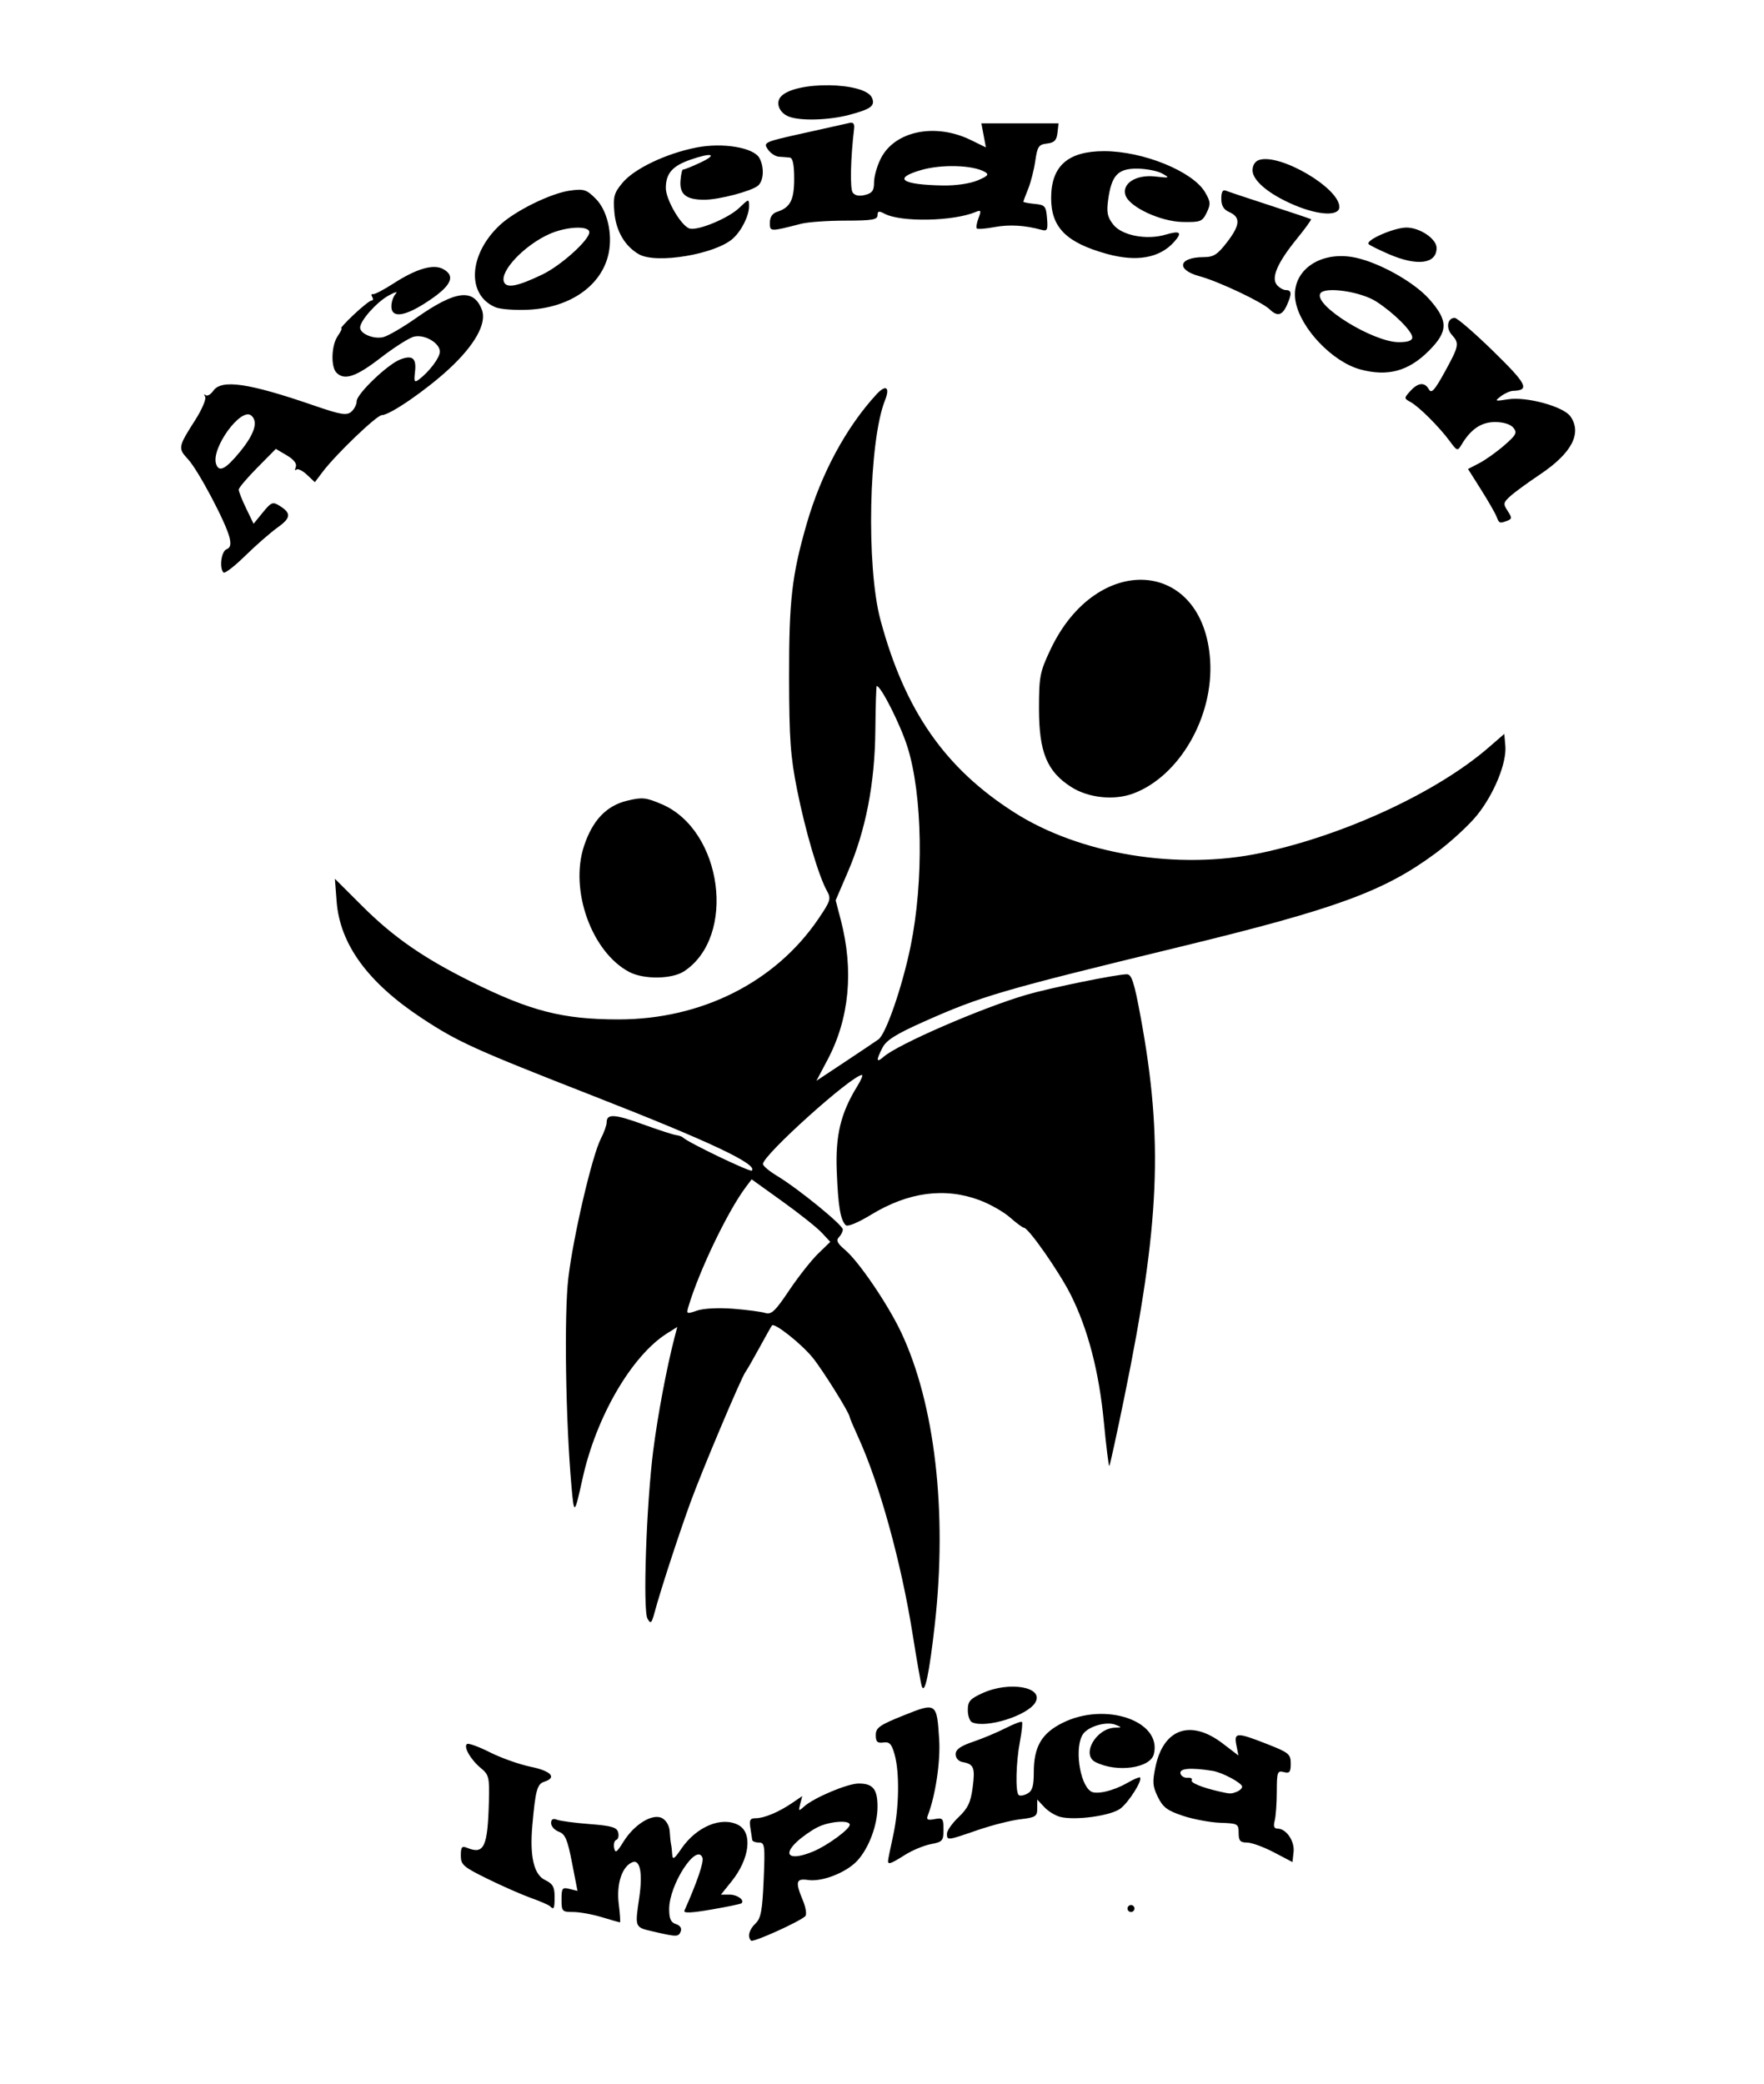 <?xml version="1.0" encoding="UTF-8" standalone="no"?>
<!-- Created with Inkscape (http://www.inkscape.org/) -->

<svg
   version="1.1"
   id="svg824"
   width="508"
   height="600"
   viewBox="0 0 508 600"
   sodipodi:docname="Grabado Implica.svg"
   inkscape:version="1.1.2 (0a00cf5339, 2022-02-04, custom)"
   xmlns:inkscape="http://www.inkscape.org/namespaces/inkscape"
   xmlns:sodipodi="http://sodipodi.sourceforge.net/DTD/sodipodi-0.dtd"
   xmlns="http://www.w3.org/2000/svg"
   xmlns:svg="http://www.w3.org/2000/svg">
  <defs
     id="defs828" />
  <sodipodi:namedview
     id="namedview826"
     pagecolor="#505050"
     bordercolor="#ffffff"
     borderopacity="1"
     inkscape:pageshadow="0"
     inkscape:pageopacity="0"
     inkscape:pagecheckerboard="1"
     showgrid="false"
     inkscape:zoom="0.83674302"
     inkscape:cx="149.98631"
     inkscape:cy="303.55795"
     inkscape:window-width="1280"
     inkscape:window-height="961"
     inkscape:window-x="-8"
     inkscape:window-y="-8"
     inkscape:window-maximized="1"
     inkscape:current-layer="g830" />
  <g
     inkscape:groupmode="layer"
     inkscape:label="Image"
     id="g830"
     style="display:inline">
    <path
       style="fill:#000000"
       d="m 216.296,558.776 c -1.116,-1.116 -0.578,-3.183 1.291,-4.964 1.542,-1.469 1.96,-3.711 2.336,-12.539 0.423,-9.929 0.318,-10.75 -1.378,-10.75 -1.01,0 -1.873,-0.338 -1.918,-0.75 -0.045,-0.412 -0.286,-1.988 -0.534,-3.5 -0.366,-2.229 -0.075,-2.75 1.535,-2.75 2.438,0 6.619,-1.747 10.496,-4.387 l 2.915,-1.984 -0.596,2.278 c -0.544,2.082 -0.451,2.146 1.088,0.754 2.818,-2.551 12.489,-6.64 15.727,-6.651 4.132,-0.013 5.45,1.6 5.45,6.67 0,5.295 -2.486,11.939 -5.82,15.552 -3.143,3.407 -10.118,6.151 -14.138,5.561 -3.538,-0.519 -3.793,0.475 -1.519,5.916 0.838,2.005 1.144,4.024 0.68,4.488 -1.566,1.566 -15.025,7.647 -15.617,7.056 z m 17.945,-25.702 c 4.049,-1.692 10.468,-6.395 10.468,-7.67 0,-1.457 -5.876,-0.994 -9.3,0.733 -1.76,0.888 -4.422,2.757 -5.915,4.153 -4.347,4.066 -1.841,5.536 4.746,2.784 z m -46.032,23.096 c -5.488,-1.274 -5.39,-1.038 -4.106,-9.879 1.007,-6.936 0.237,-10.947 -1.941,-10.112 -3.003,1.152 -4.695,6.248 -3.979,11.983 0.368,2.948 0.525,5.356 0.348,5.35 -0.177,-0.006 -2.531,-0.681 -5.231,-1.5 -2.7,-0.819 -6.412,-1.489 -8.25,-1.489 -3.171,0 -3.341,-0.184 -3.341,-3.608 0,-3.265 0.219,-3.554 2.299,-3.032 l 2.299,0.577 -1.574,-8.114 c -1.301,-6.706 -1.96,-8.256 -3.799,-8.936 -1.223,-0.453 -2.224,-1.56 -2.224,-2.462 0,-1.134 0.526,-1.437 1.704,-0.985 0.937,0.36 5.177,0.922 9.421,1.249 6.306,0.486 7.803,0.926 8.189,2.405 0.26,0.995 0.02,1.961 -0.535,2.146 -0.554,0.185 -0.838,1.219 -0.63,2.298 0.315,1.637 0.756,1.35 2.665,-1.738 3.118,-5.044 8.412,-8.285 11.146,-6.822 1.201,0.643 2.103,2.208 2.193,3.807 0.084,1.493 0.257,3.165 0.385,3.715 0.128,0.55 0.284,1.892 0.348,2.982 0.092,1.59 0.604,1.264 2.582,-1.648 4.369,-6.43 11.637,-9.455 16.484,-6.861 4.143,2.217 3.224,9.737 -1.982,16.215 l -3.063,3.811 h 2.488 c 2.23,0 4.38,1.559 3.442,2.497 -0.2,0.2 -4.095,1.008 -8.654,1.796 -5.784,0.999 -8.14,1.095 -7.793,0.32 3.605,-8.058 5.653,-14.06 5.2,-15.241 -1.69,-4.404 -9.589,7.752 -9.589,14.757 0,2.825 0.475,3.887 1.949,4.355 1.179,0.374 1.729,1.191 1.393,2.067 -0.639,1.664 -1.066,1.669 -7.842,0.096 z m 136.5,-6.647 c 0,-0.55 0.45,-1 1,-1 0.55,0 1,0.45 1,1 0,0.55 -0.45,1 -1,1 -0.55,0 -1,-0.45 -1,-1 z m -166.33,-0.664 c -0.365,-0.365 -2.802,-1.426 -5.417,-2.357 -2.614,-0.932 -8.241,-3.405 -12.503,-5.497 -7.053,-3.461 -7.75,-4.068 -7.75,-6.75 0,-2.413 0.317,-2.817 1.75,-2.229 4.963,2.036 5.991,-0.144 6.337,-13.436 0.178,-6.839 -0.007,-7.597 -2.318,-9.5 -2.952,-2.43 -5.12,-6.233 -3.962,-6.948 0.447,-0.276 3.421,0.814 6.61,2.422 3.189,1.608 8.449,3.472 11.69,4.141 5.926,1.224 7.657,3.122 3.928,4.306 -2.051,0.651 -2.546,2.452 -3.438,12.511 -0.796,8.971 0.425,14.245 3.654,15.792 2.213,1.06 2.75,1.99 2.75,4.763 0,3.541 -0.185,3.927 -1.33,2.782 z m 97.365,-13.086 c 0.019,-0.412 0.679,-3.675 1.465,-7.25 1.704,-7.746 1.895,-18.038 0.433,-23.302 -0.858,-3.091 -1.465,-3.746 -3.244,-3.5 -1.737,0.24 -2.189,-0.202 -2.189,-2.14 0,-2.119 1.061,-2.868 8,-5.655 9.482,-3.808 9.596,-3.73 10.261,7.051 0.386,6.257 -1.085,16.062 -3.251,21.67 -0.502,1.301 -0.12,1.525 1.931,1.133 2.351,-0.449 2.558,-0.205 2.558,3.016 0,3.238 -0.277,3.557 -3.63,4.186 -1.997,0.375 -5.363,1.775 -7.48,3.111 -4.105,2.591 -4.91,2.87 -4.854,1.68 z m 111.101,-2.438 c -2.95,-1.547 -6.438,-2.812 -7.75,-2.812 -1.936,0 -2.386,-0.519 -2.388,-2.75 -0.002,-2.629 -0.234,-2.758 -5.268,-2.933 -2.896,-0.1 -7.733,-1 -10.748,-2 -4.519,-1.498 -5.793,-2.453 -7.25,-5.433 -1.513,-3.093 -1.607,-4.366 -0.656,-8.804 2.344,-10.931 10.155,-13.604 19.316,-6.611 l 4.546,3.47 -0.594,-2.97 c -0.747,-3.736 0.08,-3.765 8.881,-0.312 6.241,2.449 6.775,2.891 6.775,5.617 0,2.466 -0.333,2.872 -2,2.436 -1.839,-0.481 -2.001,-0.028 -2.014,5.633 -0.008,3.386 -0.285,7.169 -0.617,8.406 -0.424,1.582 -0.169,2.25 0.859,2.25 2.48,0 4.936,3.594 4.592,6.719 l -0.32,2.906 z m -10.718,-17.419 c 0.87,-0.334 1.582,-0.997 1.582,-1.474 0,-1.051 -5.721,-4.117 -8.5,-4.555 -6.526,-1.03 -9.791,-0.716 -9.226,0.887 0.243,0.688 1.175,1.188 2.073,1.113 0.897,-0.075 1.407,0.226 1.133,0.669 -0.456,0.738 3.023,2.164 8.02,3.287 3.169,0.712 3.253,0.713 4.918,0.074 z m -83.418,12.04 c 0,-0.862 1.507,-2.999 3.35,-4.75 2.685,-2.551 3.49,-4.254 4.054,-8.579 0.741,-5.683 0.341,-6.685 -2.904,-7.27 -1.168,-0.211 -2,-1.148 -2,-2.252 0,-1.376 1.364,-2.354 5.012,-3.594 2.756,-0.937 6.963,-2.699 9.347,-3.915 2.384,-1.216 4.519,-2.028 4.743,-1.804 0.224,0.224 -0.044,2.792 -0.597,5.706 -1.128,5.948 -1.333,14.364 -0.373,15.324 0.347,0.347 1.472,0.181 2.5,-0.369 1.447,-0.774 1.869,-2.142 1.869,-6.064 0,-7.45 2.231,-11.304 8.29,-14.323 12.337,-6.148 28.686,-0.554 26.29,8.995 -1.025,4.086 -10.729,5.404 -16.83,2.286 -4.151,-2.122 0.172,-9.713 5.635,-9.894 2.06,-0.069 2.063,-0.091 0.115,-0.855 -2.566,-1.006 -7.637,0.426 -9.25,2.612 -2.571,3.485 -1.166,14.306 2.15,16.561 1.536,1.045 6.469,-0.079 10.476,-2.386 1.857,-1.069 3.531,-1.789 3.72,-1.6 0.789,0.789 -3.293,7.239 -5.693,8.997 -2.811,2.059 -12.963,3.444 -17.286,2.359 -1.409,-0.354 -3.474,-1.622 -4.589,-2.819 l -2.028,-2.176 v 2.549 c 0,2.308 -0.466,2.604 -4.917,3.132 -2.704,0.32 -8.251,1.733 -12.325,3.139 -8.719,3.009 -8.758,3.014 -8.758,0.99 z m 7.25,-32.042 c -0.688,-0.306 -1.25,-1.892 -1.25,-3.523 0,-2.52 0.639,-3.256 4.25,-4.895 7.776,-3.53 17.812,-1.733 15.181,2.718 -2.227,3.768 -14.138,7.501 -18.181,5.699 z m -14.502,-10.39 c -0.274,-0.825 -1.463,-7.575 -2.641,-15 -3.276,-20.649 -9.542,-43.333 -15.667,-56.724 -1.342,-2.934 -2.44,-5.523 -2.44,-5.752 0,-1.104 -7.729,-13.505 -10.69,-17.152 -3.209,-3.952 -10.968,-10.104 -11.693,-9.27 -0.191,0.219 -1.817,3.099 -3.614,6.399 -1.797,3.3 -3.609,6.45 -4.026,7 -1.212,1.599 -12.435,28.192 -15.827,37.5 -3.404,9.341 -8.603,25.263 -10.272,31.457 -0.941,3.491 -1.191,3.735 -2.123,2.069 -1.375,-2.456 -0.324,-32.95 1.672,-48.526 1.308,-10.208 3.88,-23.837 6.128,-32.473 l 0.774,-2.973 -2.914,1.831 c -10.174,6.393 -20.422,23.976 -24.351,41.777 -2.332,10.567 -2.456,10.657 -3.194,2.337 -1.696,-19.097 -2.154,-49.546 -0.905,-60.088 1.42,-11.983 6.863,-35.267 9.376,-40.112 0.913,-1.76 1.66,-3.86 1.66,-4.667 0,-2.526 2.246,-2.4 10.5,0.589 4.4,1.594 8.675,2.983 9.5,3.088 0.825,0.105 1.725,0.424 2,0.71 1.308,1.36 19.308,10.005 19.803,9.511 1.807,-1.807 -12.176,-8.399 -45.303,-21.357 -34.617,-13.542 -39.342,-15.682 -49.715,-22.522 -15.554,-10.256 -23.603,-21.281 -24.554,-33.633 l -0.502,-6.519 7.802,7.784 c 9.043,9.022 17.689,15.026 31.506,21.879 17.034,8.448 26.371,10.837 42.368,10.837 23.877,0 45.172,-10.707 57.551,-28.937 3.545,-5.22 3.731,-5.835 2.458,-8.106 -2.375,-4.235 -6.221,-17.279 -8.578,-29.096 -1.913,-9.588 -2.272,-14.641 -2.302,-32.362 -0.036,-22.133 0.791,-29.36 5.056,-44.168 4.159,-14.437 11.364,-27.816 20.081,-37.284 2.739,-2.975 4.001,-2.127 2.488,1.67 -4.694,11.777 -5.441,47.933 -1.308,63.282 7.027,26.097 18.582,42.699 38.576,55.429 18.963,12.073 47.233,16.697 71.072,11.625 23.968,-5.1 50.631,-17.459 65.5,-30.361 l 4.5,-3.905 0.3,3.435 c 0.425,4.863 -3.171,13.726 -8.059,19.866 -2.295,2.882 -7.662,7.827 -11.926,10.989 -14.896,11.045 -28.561,16.051 -73.815,27.044 -51.633,12.543 -57.03,14.122 -73.803,21.593 -7.813,3.48 -10.653,5.265 -11.75,7.388 -1.92,3.713 -1.826,4.542 0.303,2.665 4.104,-3.618 28.409,-14.16 41.25,-17.892 6.839,-1.987 25.903,-5.876 28.801,-5.875 1.383,6.3e-4 2.12,2.279 3.962,12.25 6.571,35.572 5.537,59.668 -4.701,109.62 -2.184,10.654 -4.121,19.522 -4.306,19.707 -0.185,0.185 -0.89,-5.478 -1.567,-12.584 -1.39,-14.576 -4.595,-26.879 -9.582,-36.782 -3.317,-6.587 -12.132,-19.196 -13.441,-19.227 -0.366,-0.009 -2.17,-1.342 -4.008,-2.963 -1.839,-1.621 -5.793,-3.864 -8.788,-4.984 -10.002,-3.742 -20.558,-2.321 -31.25,4.206 -3.742,2.285 -6.75,3.526 -7.273,3.003 -1.538,-1.538 -2.187,-5.423 -2.59,-15.51 -0.412,-10.321 1.143,-16.773 5.902,-24.486 1.103,-1.788 1.712,-3.25 1.354,-3.25 -2.851,0 -28.512,23.067 -28.512,25.631 0,0.532 1.83,2.07 4.067,3.418 6.081,3.665 18.933,14.135 18.933,15.424 0,0.62 -0.515,1.642 -1.144,2.271 -0.858,0.858 -0.409,1.762 1.799,3.619 3.916,3.295 12.273,15.565 16.098,23.637 9.771,20.618 13.383,51.796 9.748,84.155 -1.59,14.159 -2.903,20.401 -3.753,17.845 z M 211.041,376.824 c 3.943,0.305 8.127,0.85 9.298,1.211 1.802,0.556 2.864,-0.438 6.912,-6.472 2.631,-3.921 6.373,-8.673 8.317,-10.561 l 3.534,-3.433 -2.447,-2.633 c -1.346,-1.448 -6.44,-5.498 -11.32,-9.001 l -8.874,-6.368 -1.675,2.227 c -5.198,6.913 -13.51,24.228 -16.535,34.445 -0.623,2.103 -0.494,2.161 2.482,1.124 1.817,-0.633 6.159,-0.861 10.307,-0.54 z m 41.939,-77.549 c 2.152,-1.523 6.869,-15.172 9.244,-26.753 3.856,-18.799 3.463,-43.722 -0.907,-57.5 -2.049,-6.461 -7.623,-17.5 -8.836,-17.5 -0.15,8e-5 -0.328,5.738 -0.396,12.75 -0.15,15.343 -2.747,28.743 -7.895,40.728 l -3.533,8.225 1.48,5.683 c 3.777,14.5 2.466,28.37 -3.8,40.2 l -3.223,6.086 8.047,-5.333 c 4.426,-2.933 8.844,-5.897 9.818,-6.586 z m -71.771,-19.414 c -10.82,-5.705 -17.236,-23.583 -13.02,-36.278 2.464,-7.419 6.456,-11.605 12.433,-13.039 4.355,-1.045 5.417,-0.935 10,1.037 17.466,7.514 21.537,38.093 6.401,48.074 -3.504,2.31 -11.623,2.416 -15.814,0.207 z m 127.34,-53.225 c -7.038,-4.464 -9.341,-10.039 -9.337,-22.613 0.002,-9.235 0.255,-10.536 3.307,-17 13.348,-28.273 44.097,-26.205 45.978,3.091 1.043,16.247 -8.827,33.374 -22.103,38.353 -5.506,2.065 -12.898,1.307 -17.845,-1.831 z M 64.37,164.85 c -1.275,-1.275 -0.651,-6.117 0.864,-6.698 1.101,-0.422 1.342,-1.356 0.87,-3.357 -1.012,-4.281 -9.045,-19.441 -11.961,-22.573 -2.941,-3.158 -2.869,-3.55 2.059,-11.254 1.956,-3.058 3.248,-6.096 2.872,-6.753 -0.376,-0.656 -0.315,-0.859 0.136,-0.45 0.451,0.409 1.449,-0.153 2.217,-1.25 2.366,-3.378 10.192,-2.234 28.949,4.231 7.709,2.657 9.418,2.95 10.75,1.845 0.871,-0.723 1.584,-2.098 1.584,-3.055 0,-2.107 8.914,-10.651 12.556,-12.036 3.547,-1.349 4.708,-0.367 4.246,3.591 -0.335,2.872 -0.175,3.171 1.154,2.164 2.943,-2.229 5.972,-6.242 6.008,-7.96 0.052,-2.51 -4.427,-5.125 -7.471,-4.361 -1.387,0.348 -5.712,3.098 -9.611,6.11 -7.048,5.445 -10.388,6.572 -12.682,4.277 -1.699,-1.699 -1.489,-7.943 0.357,-10.577 0.856,-1.222 1.305,-2.223 0.998,-2.223 -0.307,0 1.352,-1.8 3.688,-4 2.336,-2.2 4.613,-4 5.061,-4 0.448,0 0.529,-0.461 0.181,-1.025 -0.348,-0.564 -0.262,-0.924 0.191,-0.8 0.453,0.124 3.074,-1.231 5.824,-3.01 6.653,-4.303 11.541,-5.749 14.353,-4.244 3.927,2.102 2.319,5.111 -5.318,9.955 -6.031,3.825 -9.535,4.127 -9.535,0.824 0,-1.265 0.562,-2.904 1.25,-3.642 0.688,-0.738 -0.265,-0.491 -2.116,0.55 -3.472,1.952 -8.134,7.225 -8.134,9.201 0,1.797 3.967,3.416 6.693,2.732 1.379,-0.346 5.651,-2.837 9.494,-5.536 11.306,-7.94 16.504,-8.576 18.886,-2.312 1.46,3.839 -2.019,10.116 -9.39,16.943 -6.665,6.174 -17.111,13.364 -19.414,13.364 -1.474,0 -13.275,11.314 -17.113,16.408 l -2.191,2.908 -2.306,-2.167 c -1.268,-1.192 -2.634,-1.839 -3.035,-1.438 -0.401,0.401 -0.471,0.057 -0.156,-0.764 0.371,-0.967 -0.539,-2.149 -2.583,-3.357 l -3.156,-1.864 -5.324,5.387 c -2.928,2.963 -5.342,5.807 -5.364,6.321 -0.022,0.514 0.932,2.941 2.119,5.393 l 2.159,4.459 2.663,-3.263 c 2.426,-2.973 2.855,-3.143 4.822,-1.915 3.436,2.146 3.303,3.496 -0.615,6.285 -2.017,1.435 -6.187,5.081 -9.267,8.102 -3.08,3.021 -5.897,5.195 -6.26,4.832 z m 4.735,-34.765 c 4.219,-5.149 5.326,-8.719 3.239,-10.451 -2.947,-2.446 -11.563,9.388 -10.127,13.911 0.816,2.572 2.735,1.608 6.888,-3.46 z m 361.879,18.687 c -0.365,-0.963 -2.363,-4.447 -4.441,-7.742 l -3.778,-5.992 3.222,-1.667 c 1.772,-0.917 5.014,-3.224 7.203,-5.127 3.475,-3.02 3.809,-3.667 2.628,-5.091 -0.83,-1.001 -2.869,-1.631 -5.276,-1.631 -3.964,0 -6.991,2.047 -9.661,6.534 -1.121,1.885 -1.261,1.842 -3.378,-1.034 -3.008,-4.086 -8.864,-9.931 -11.272,-11.251 -1.941,-1.064 -1.943,-1.125 -0.095,-3.167 2.256,-2.493 4.151,-2.661 5.374,-0.475 0.714,1.275 1.653,0.236 4.55,-5.034 4.142,-7.535 4.273,-8.227 2.029,-10.706 -1.75,-1.933 -1.243,-4.868 0.84,-4.863 0.705,0.002 5.716,4.334 11.136,9.627 9.704,9.477 10.574,11.232 5.646,11.387 -0.825,0.026 -2.4,0.73 -3.5,1.564 -1.863,1.413 -1.721,1.472 2.077,0.868 5.315,-0.845 15.974,2.073 17.967,4.919 3.393,4.844 0.384,10.598 -8.731,16.696 -3.473,2.323 -7.326,5.138 -8.564,6.255 -2.053,1.853 -2.122,2.228 -0.788,4.264 1.294,1.974 1.284,2.301 -0.081,2.825 -2.207,0.847 -2.37,0.786 -3.106,-1.157 z m -39.274,-42.411 c -8.001,-2.182 -17.147,-11.776 -18.598,-19.51 -1.544,-8.228 6.11,-14.379 16.039,-12.89 6.968,1.045 17.878,6.98 22.516,12.25 5.455,6.197 5.412,9.206 -0.21,14.828 -5.854,5.854 -11.861,7.473 -19.747,5.323 z m 15,-9.22 c 0,-1.772 -5.384,-7.122 -10.402,-10.337 -4.481,-2.87 -14.81,-4.366 -16.07,-2.327 -2.071,3.351 15.142,14.045 22.606,14.045 2.622,0 3.866,-0.444 3.866,-1.381 z m -41.036,-8.045 c -2.199,-2.142 -14.814,-8.106 -20.214,-9.557 -6.901,-1.855 -6.121,-5.481 1.185,-5.505 2.875,-0.01 3.983,-0.727 6.797,-4.4 3.732,-4.872 3.866,-7.123 0.513,-8.598 -1.569,-0.69 -2.244,-1.844 -2.244,-3.833 0,-1.888 0.421,-2.671 1.25,-2.326 0.688,0.286 6.425,2.203 12.75,4.259 6.325,2.056 11.649,3.846 11.831,3.977 0.182,0.131 -1.634,2.652 -4.036,5.6 -5.612,6.89 -7.508,11.245 -5.794,13.31 0.684,0.825 1.864,1.499 2.622,1.499 1.682,0 1.736,1.119 0.217,4.453 -1.311,2.876 -2.736,3.204 -4.875,1.121 z m -222.964,-0.62 c -8.379,-3.493 -7.805,-15.146 1.162,-23.6 4.394,-4.143 14.741,-9.241 20.299,-10.003 3.985,-0.546 4.737,-0.306 7.401,2.358 3.26,3.26 4.86,9.927 3.734,15.558 -1.864,9.321 -10.992,15.797 -23.097,16.388 -3.85,0.188 -8.125,-0.127 -9.5,-0.7 z m 13.507,-9.454 c 5.33,-2.564 13.493,-9.917 13.493,-12.155 0,-1.987 -6.712,-1.658 -11.618,0.57 -7.164,3.253 -14.148,10.647 -12.966,13.727 0.739,1.925 3.907,1.313 11.091,-2.142 z m 243.789,-5.827 c -2.862,-1.236 -5.493,-2.537 -5.847,-2.89 -1.097,-1.097 7.285,-4.782 10.876,-4.782 3.865,0 8.675,3.256 8.675,5.873 0,4.596 -5.543,5.324 -13.704,1.8 z m -215.962,0.042 c -4.055,-2.274 -6.671,-6.737 -7.12,-12.146 -0.377,-4.54 -0.087,-5.566 2.408,-8.531 3.392,-4.031 12.534,-8.377 21.212,-10.084 7.612,-1.498 16.536,0.002 18.169,3.054 1.441,2.692 1.223,6.56 -0.447,7.946 -1.907,1.582 -11.193,4.02 -15.372,4.035 -5.26,0.019 -7.217,-1.516 -6.931,-5.437 0.136,-1.86 0.472,-3.33 0.747,-3.266 0.275,0.063 2.525,-0.837 5,-2.001 5.233,-2.461 3.221,-2.979 -3.019,-0.778 -5.074,1.79 -6.906,3.911 -6.949,8.043 -0.036,3.421 4.539,11.186 6.919,11.744 2.528,0.593 11.146,-3.013 14.206,-5.945 2.798,-2.68 2.843,-2.688 2.843,-0.487 0,2.744 -2.163,7.075 -4.648,9.304 -5.035,4.517 -21.986,7.37 -27.018,4.548 z m 134.666,-0.146 c -11.651,-3.242 -16,-7.609 -16,-16.069 0,-9.225 4.831,-13.5 15.258,-13.5 11.237,0 25.534,5.818 29.064,11.828 1.597,2.719 1.655,3.444 0.466,5.886 -1.253,2.574 -1.777,2.777 -6.922,2.679 -6.415,-0.122 -15.395,-4.336 -16.472,-7.73 -1.07,-3.371 3.097,-5.982 8.562,-5.366 4.212,0.475 4.332,0.423 2.012,-0.861 -1.357,-0.751 -4.595,-1.382 -7.195,-1.402 -5.573,-0.042 -7.398,1.928 -8.364,9.03 -0.488,3.585 -0.202,4.944 1.492,7.091 2.474,3.135 9.583,4.503 15.033,2.893 4.261,-1.259 4.943,-0.685 2.477,2.083 -4.148,4.655 -10.8,5.833 -19.411,3.437 z m -97,-8.983 c 0,-1.571 0.716,-2.679 1.994,-3.085 3.87,-1.228 5.006,-3.401 5.006,-9.573 0,-3.997 -0.407,-5.977 -1.25,-6.077 -0.688,-0.081 -2.092,-0.194 -3.122,-0.25 -1.029,-0.056 -2.486,-1.023 -3.237,-2.149 -1.325,-1.986 -1.016,-2.124 10.372,-4.641 6.455,-1.427 12.412,-2.756 13.237,-2.953 1.005,-0.24 1.42,0.301 1.259,1.641 -1.016,8.426 -1.22,17.229 -0.425,18.385 0.626,0.912 1.844,1.162 3.559,0.731 2.09,-0.525 2.607,-1.254 2.607,-3.675 0,-1.661 0.885,-4.755 1.967,-6.876 4.026,-7.892 15.676,-10.265 25.887,-5.275 l 4.354,2.128 -0.649,-3.459 -0.649,-3.459 h 11.112 11.112 l -0.316,2.75 c -0.247,2.145 -0.91,2.818 -3.014,3.061 -2.387,0.275 -2.776,0.853 -3.373,5 -0.371,2.579 -1.295,6.206 -2.052,8.061 -0.757,1.855 -1.377,3.514 -1.377,3.687 0,0.173 1.462,0.456 3.25,0.628 2.982,0.288 3.276,0.63 3.566,4.152 0.271,3.3 0.061,3.768 -1.5,3.337 -4.866,-1.342 -9.335,-1.612 -13.582,-0.818 -2.569,0.48 -4.881,0.662 -5.138,0.405 -0.257,-0.257 -0.038,-1.598 0.487,-2.979 0.833,-2.19 0.728,-2.417 -0.814,-1.771 -6.489,2.717 -21.577,2.999 -26.263,0.491 -1.603,-0.858 -2.006,-0.765 -2.006,0.462 0,1.269 -1.603,1.536 -9.25,1.541 -5.088,0.003 -10.825,0.409 -12.75,0.903 -9.041,2.318 -9,2.32 -9,-0.322 z m 59.782,-12.148 c 3.043,-1.278 3.424,-1.727 2.1,-2.476 -3.505,-1.981 -12.446,-2.232 -18.352,-0.515 -8.229,2.392 -5.659,4.216 6.252,4.436 3.695,0.068 7.813,-0.527 10,-1.445 z m 91.344,7.126 c -7.32,-3.08 -12.127,-7.06 -12.127,-10.04 0,-1.476 0.732,-2.622 1.915,-2.998 6.047,-1.919 23.085,8.081 23.085,13.55 0,2.68 -5.84,2.447 -12.873,-0.512 z m -145.738,-25.544 c -2.644,-1.068 -3.778,-3.847 -2.298,-5.63 3.884,-4.679 24.537,-4.408 26.362,0.347 0.863,2.249 -0.38,3.159 -6.554,4.802 -5.941,1.581 -14.224,1.809 -17.51,0.481 z"
       id="path11160" />
  </g>
</svg>
